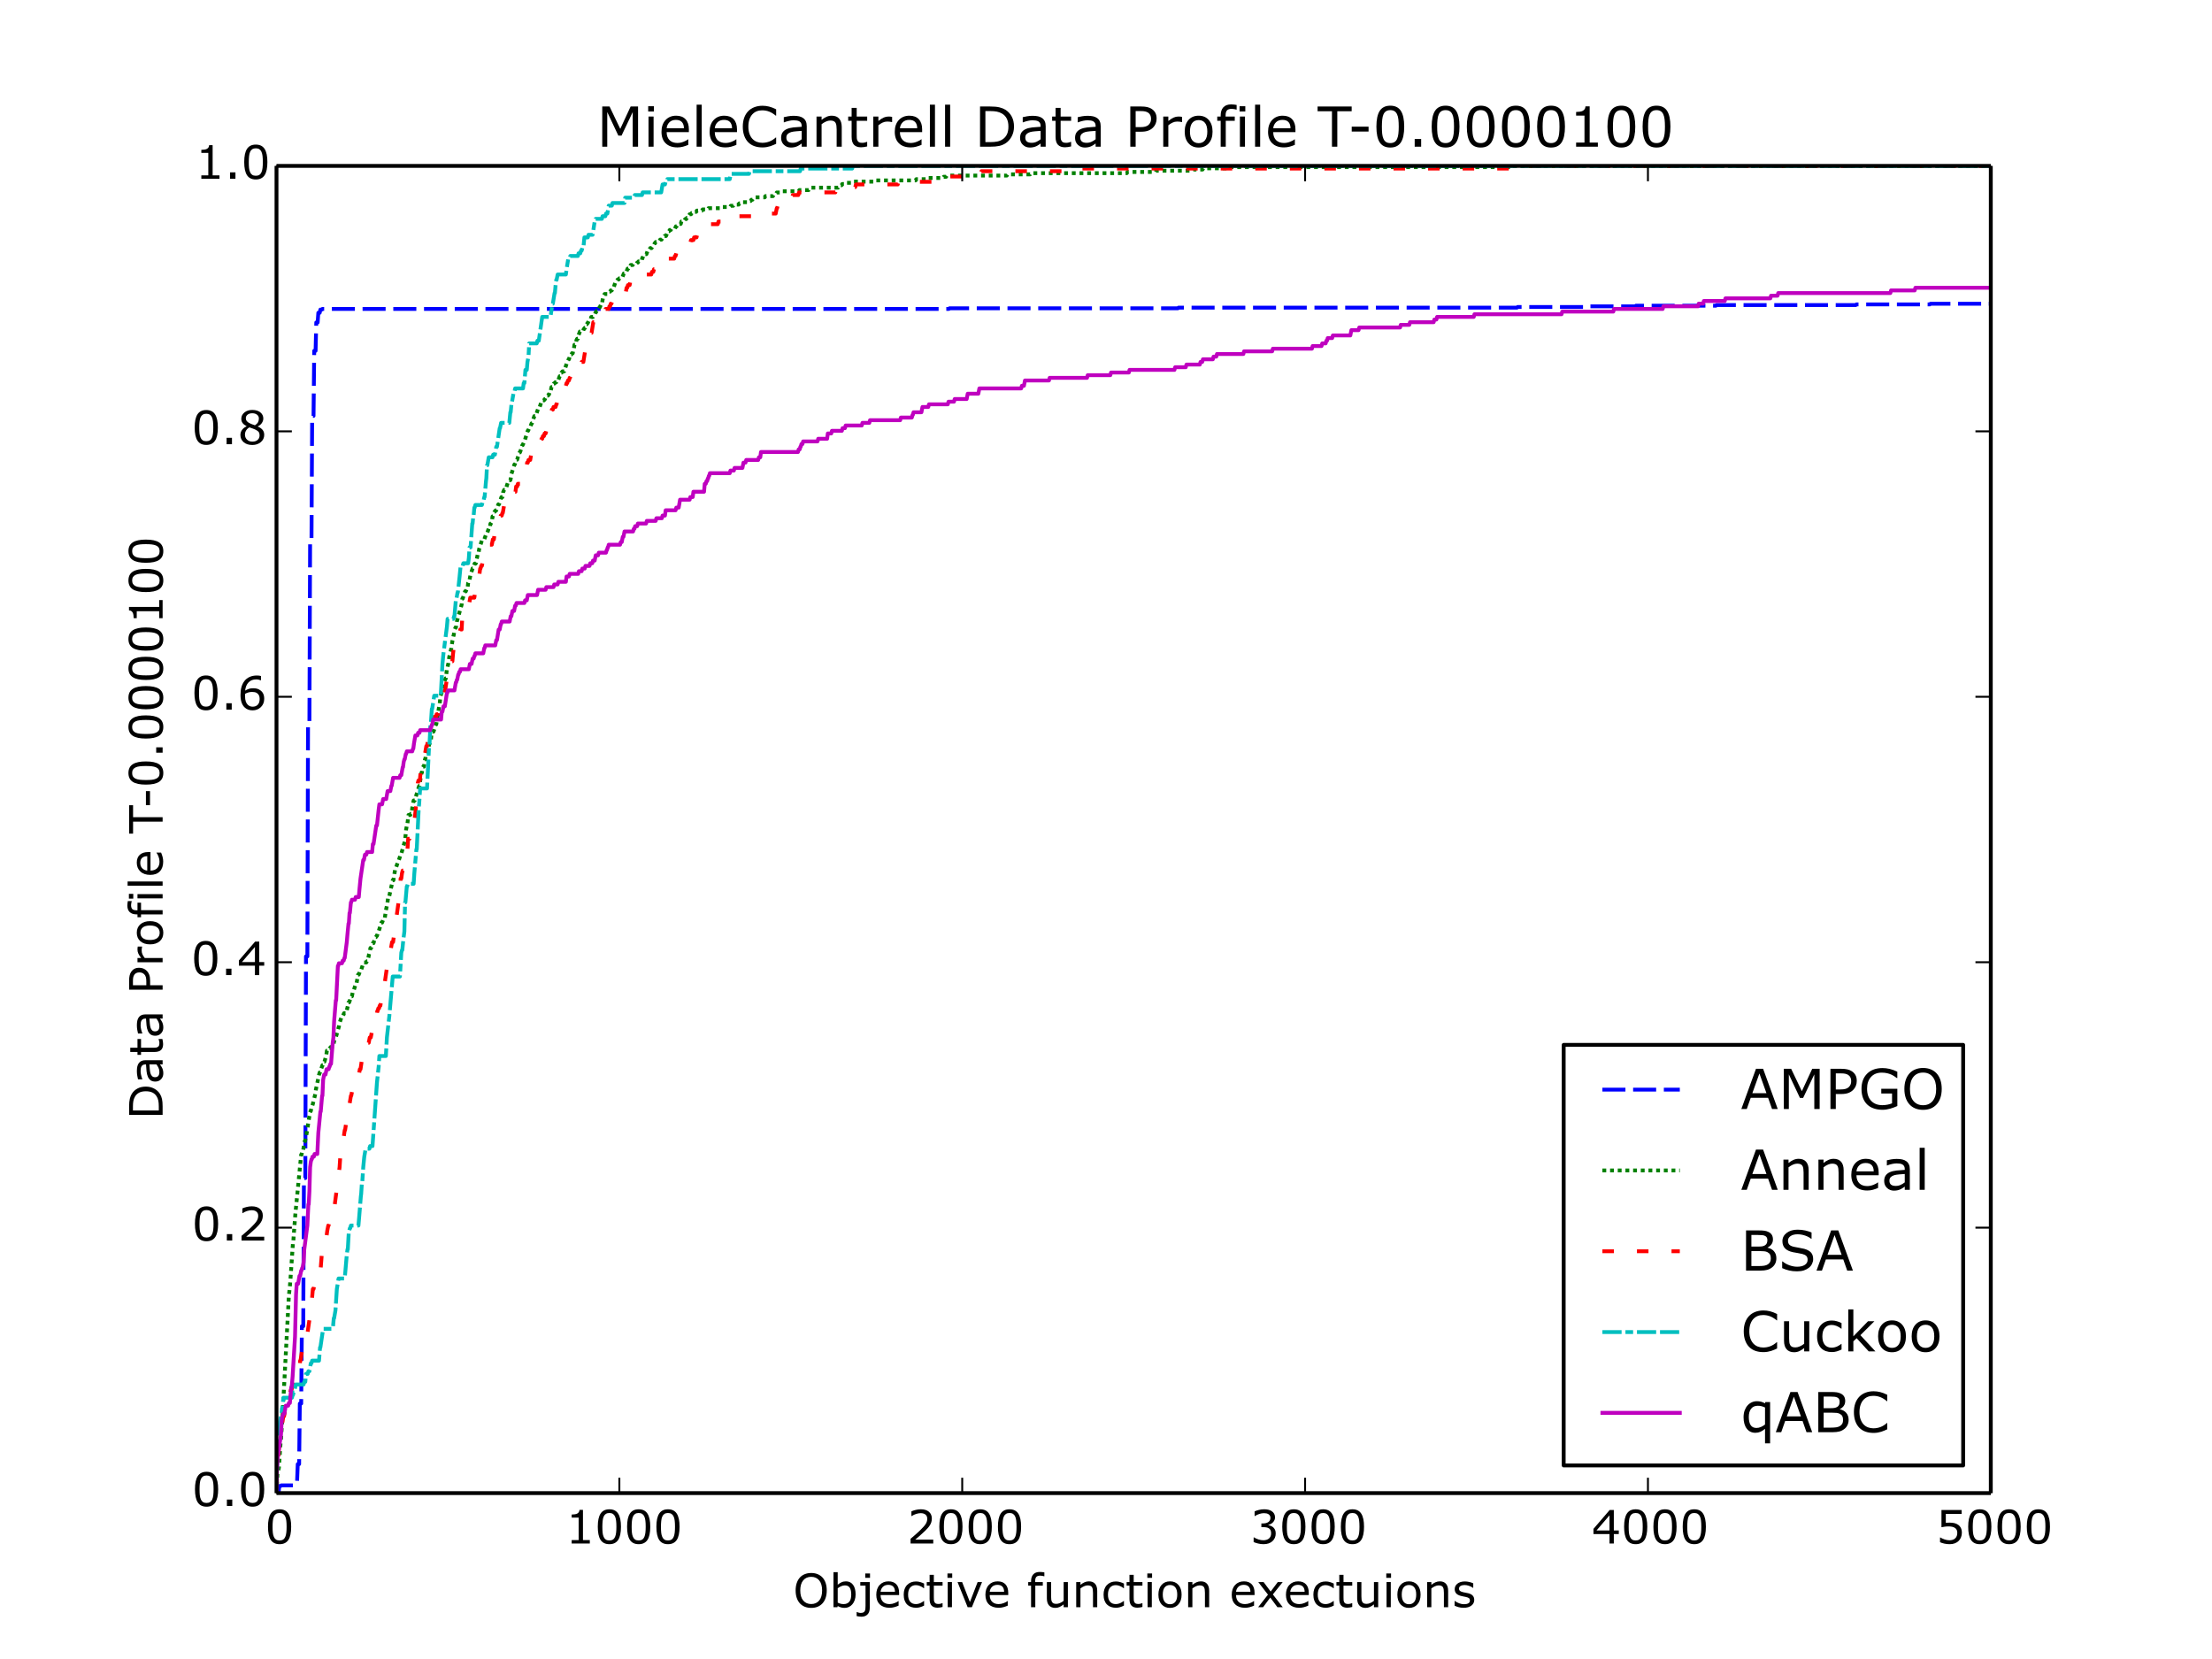 <?xml version="1.0" encoding="utf-8" standalone="no"?>
<!DOCTYPE svg PUBLIC "-//W3C//DTD SVG 1.1//EN"
  "http://www.w3.org/Graphics/SVG/1.1/DTD/svg11.dtd">
<!-- Created with matplotlib (http://matplotlib.org/) -->
<svg height="432pt" version="1.1" viewBox="0 0 576 432" width="576pt" xmlns="http://www.w3.org/2000/svg" xmlns:xlink="http://www.w3.org/1999/xlink">
 <defs>
  <style type="text/css">
*{stroke-linecap:butt;stroke-linejoin:round;}
  </style>
 </defs>
 <g id="figure_1">
  <g id="patch_1">
   <path d="
M0 432
L576 432
L576 0
L0 0
z
" style="fill:#ffffff;"/>
  </g>
  <g id="axes_1">
   <g id="patch_2">
    <path d="
M72 388.8
L518.4 388.8
L518.4 43.2
L72 43.2
z
" style="fill:#ffffff;"/>
   </g>
   <g id="line2d_1">
    <path clip-path="url(#p7ff5b81e1d)" d="
M72 388.8
L72.536 388.8
L72.714 386.955
L73.071 386.955
L73.25 386.787
L76.285 386.787
L76.464 386.451
L76.821 386.451
L77 385.78
L77.357 385.78
L77.535 381.25
L77.892 381.25
L78.071 365.48
L78.428 365.48
L78.607 345.348
L78.964 345.348
L79.142 306.762
L79.499 306.762
L79.678 249.05
L80.035 249.05
L80.214 187.815
L80.571 187.815
L80.749 141.679
L81.107 141.679
L81.285 108.294
L81.642 108.294
L81.821 91.349
L82.178 91.349
L82.356 83.967
L82.714 83.967
L82.892 81.451
L83.249 81.451
L83.428 80.612
L83.785 80.612
L83.963 80.444
L247.078 80.444
L247.257 80.276
L306.717 80.276
L306.896 80.109
L395.015 80.109
L395.194 79.941
L413.764 79.941
L413.942 79.773
L425.817 79.773
L425.995 79.605
L446.797 79.605
L446.976 79.438
L483.224 79.438
L483.402 79.27
L502.508 79.27
L502.687 79.102
L518.311 79.102
L518.311 79.102" style="fill:none;stroke:#0000ff;stroke-dasharray:6,2;stroke-dashoffset:0.0;"/>
   </g>
   <g id="line2d_2">
    <path clip-path="url(#p7ff5b81e1d)" d="
M72 388.8
L72.268 383.764
L72.625 382.19
L73.071 375.58
L73.161 374.951
L73.518 369.6
L74.768 345.993
L75.214 337.495
L75.482 334.977
L75.66 332.774
L76.285 323.646
L76.375 323.331
L76.553 320.813
L76.91 316.092
L78.428 300.669
L78.517 300.669
L78.785 299.41
L78.964 299.41
L79.321 297.207
L79.41 297.207
L79.767 295.633
L80.571 290.597
L80.66 290.282
L80.839 289.338
L80.928 289.338
L81.196 288.079
L81.285 288.079
L81.464 287.449
L82.089 284.931
L82.267 283.672
L82.535 282.413
L82.803 281.154
L83.071 279.895
L83.249 279.266
L83.339 279.266
L83.963 277.377
L84.053 277.377
L84.41 276.433
L84.499 276.433
L84.946 274.859
L85.124 273.6
L85.392 273.6
L85.571 273.285
L85.66 273.285
L85.838 272.97
L85.928 272.97
L86.106 272.656
L86.463 272.656
L86.642 272.341
L86.82 272.341
L86.999 271.082
L87.178 270.767
L87.267 270.767
L88.249 267.305
L88.427 266.361
L89.052 264.472
L89.32 264.472
L89.588 263.843
L90.124 263.843
L90.57 261.954
L90.749 261.01
L90.927 261.01
L91.463 259.436
L91.642 259.436
L91.82 258.492
L91.909 258.492
L92.624 256.289
L92.802 256.289
L93.249 253.77
L93.427 253.77
L93.784 252.826
L93.963 252.826
L94.677 250.623
L95.391 250.623
L95.57 250.308
L95.659 250.308
L95.927 249.364
L96.106 248.42
L96.284 247.79
L96.463 246.846
L96.641 246.846
L97.088 245.587
L97.266 245.587
L97.445 244.957
L97.802 244.013
L97.891 244.013
L98.07 243.698
L98.159 243.698
L98.338 243.069
L98.427 243.069
L99.32 240.236
L99.498 240.236
L99.855 239.292
L100.123 239.292
L100.212 238.977
L100.48 237.089
L100.748 235.83
L100.837 235.515
L101.105 233.311
L101.373 233.311
L101.641 232.052
L101.998 230.479
L102.266 229.22
L102.444 229.22
L102.891 226.387
L102.98 226.387
L103.694 224.184
L103.784 224.184
L104.409 222.295
L104.498 222.295
L105.48 218.833
L105.748 216
L105.926 215.056
L106.016 215.056
L106.373 212.223
L106.819 212.223
L106.998 211.908
L107.176 211.908
L107.355 210.334
L107.712 208.446
L107.98 208.446
L109.14 204.669
L109.23 204.669
L109.498 202.78
L109.765 201.207
L109.855 201.207
L110.033 199.948
L110.212 199.633
L110.39 199.633
L110.658 197.744
L110.748 197.744
L110.926 196.17
L111.194 195.541
L111.283 195.541
L111.462 194.597
L111.551 194.597
L111.73 193.967
L112.087 193.023
L112.176 193.023
L112.355 191.134
L112.622 190.505
L112.89 190.505
L113.515 188.616
L113.604 188.616
L114.408 183.58
L114.497 183.266
L114.676 181.377
L115.301 179.489
L115.479 177.915
L115.569 177.915
L116.015 176.656
L116.104 176.656
L116.372 174.138
L116.461 174.138
L116.64 173.193
L116.729 172.879
L116.997 170.99
L117.533 168.787
L117.801 166.898
L118.068 165.639
L118.158 165.325
L118.336 164.066
L118.604 163.436
L118.693 163.436
L118.783 163.121
L118.961 161.862
L120.211 157.456
L120.39 155.882
L120.479 155.882
L121.104 153.993
L121.283 153.993
L121.55 153.364
L121.729 153.364
L121.908 151.79
L122.086 151.475
L122.175 151.475
L122.532 149.587
L123.068 148.013
L123.157 148.013
L123.604 146.754
L123.872 146.754
L124.229 145.18
L124.407 144.236
L124.586 144.236
L124.764 142.977
L125.568 140.459
L126.104 140.459
L126.55 139.2
L126.729 139.2
L127.264 137.626
L127.532 137.626
L127.711 136.367
L127.8 136.367
L127.979 136.052
L128.068 136.052
L128.246 134.479
L128.336 134.479
L128.782 133.22
L128.871 133.22
L129.05 132.905
L129.228 132.905
L129.764 131.331
L129.943 131.331
L130.568 129.443
L130.836 129.443
L131.014 128.184
L131.282 127.554
L131.639 127.554
L132.443 125.036
L132.889 125.036
L132.978 124.721
L133.157 123.462
L133.96 120.944
L134.05 120.944
L134.228 120.315
L134.496 119.685
L134.675 119.685
L134.853 119.056
L135.3 117.797
L135.389 117.797
L135.746 116.852
L135.835 116.852
L136.014 115.908
L136.103 115.908
L136.371 115.279
L136.46 115.279
L137.442 112.131
L137.532 112.131
L137.799 111.502
L137.978 111.502
L138.424 110.243
L138.514 110.243
L139.139 108.354
L139.496 108.354
L140.21 106.151
L140.478 106.151
L141.103 104.262
L141.638 104.262
L141.817 103.948
L141.906 103.948
L142.263 103.003
L142.71 103.003
L142.888 102.689
L142.978 102.689
L143.156 101.744
L143.424 101.744
L143.603 100.8
L143.87 100.8
L144.049 100.17
L144.228 99.856
L144.406 99.856
L144.585 99.541
L144.852 99.541
L145.031 98.912
L145.388 98.912
L145.745 97.967
L145.835 97.967
L146.192 97.023
L146.281 97.023
L146.46 96.708
L146.906 96.708
L147.709 94.19
L147.799 94.19
L148.067 93.561
L148.156 93.561
L148.334 92.931
L148.424 92.931
L148.602 92.302
L148.781 92.302
L148.959 91.987
L149.138 91.987
L149.316 91.043
L149.406 91.043
L149.584 89.784
L149.852 89.784
L149.941 89.469
L150.12 88.525
L150.299 88.21
L150.477 88.21
L150.656 87.266
L151.013 86.321
L151.816 86.321
L151.995 85.692
L152.084 85.692
L152.263 85.377
L152.352 85.377
L152.709 84.433
L152.798 84.433
L152.977 84.118
L153.066 84.118
L153.334 83.489
L153.423 83.489
L153.602 83.174
L153.78 83.174
L153.959 82.544
L154.405 82.544
L154.584 82.23
L154.763 82.23
L155.12 81.285
L155.209 81.285
L155.388 80.971
L155.745 80.971
L156.102 80.026
L156.191 80.026
L156.459 79.397
L156.727 79.397
L156.905 78.138
L157.173 76.879
L157.262 76.879
L157.441 76.564
L158.155 76.564
L158.423 75.934
L158.869 75.934
L159.048 75.62
L159.316 75.62
L159.673 74.675
L159.852 74.675
L160.387 73.102
L160.655 73.102
L160.834 72.787
L161.101 72.787
L161.28 72.472
L161.816 72.472
L161.994 72.157
L162.084 72.157
L162.441 71.213
L162.708 71.213
L162.887 70.898
L163.066 70.898
L163.423 69.954
L163.601 69.954
L163.78 69.639
L164.048 69.639
L164.226 69.01
L164.762 69.01
L164.94 68.695
L165.744 68.695
L165.923 68.38
L166.101 68.38
L166.28 68.066
L167.083 68.066
L167.262 67.121
L167.351 67.121
L167.53 66.492
L167.708 66.492
L167.887 66.177
L168.333 66.177
L168.78 64.918
L169.137 64.918
L169.315 64.603
L169.672 64.603
L169.851 64.288
L170.119 64.288
L170.476 63.344
L170.565 63.344
L170.744 63.029
L171.369 63.029
L171.547 62.715
L171.726 62.715
L171.904 62.4
L172.261 62.4
L172.44 62.085
L172.529 62.085
L172.708 61.77
L172.886 61.77
L173.065 61.456
L173.422 61.456
L173.69 60.826
L173.779 60.826
L173.958 60.197
L174.226 60.197
L174.404 59.882
L174.672 59.882
L174.851 59.567
L175.743 59.567
L176.011 58.938
L176.19 58.938
L176.458 58.308
L177.261 58.308
L177.44 57.679
L177.708 57.679
L177.886 57.364
L178.243 57.364
L178.422 57.049
L178.69 57.049
L178.868 56.734
L179.047 56.734
L179.315 56.105
L179.404 56.105
L179.582 55.79
L179.94 55.79
L180.118 55.475
L180.207 55.475
L180.386 55.161
L181.279 55.161
L181.457 54.846
L182.796 54.846
L182.975 54.531
L184.314 54.531
L184.493 54.216
L187.796 54.216
L187.975 53.902
L190.117 53.902
L190.296 53.587
L190.921 53.587
L191.1 53.272
L192.349 53.272
L192.528 52.957
L193.242 52.957
L193.421 52.643
L195.117 52.643
L195.296 52.328
L195.474 52.328
L195.653 52.013
L195.921 52.013
L196.099 51.698
L196.456 51.698
L196.635 51.384
L199.135 51.384
L199.313 51.069
L201.277 51.069
L201.456 50.754
L201.724 50.754
L201.902 50.439
L202.081 50.439
L202.26 50.125
L203.063 50.125
L203.242 49.81
L207.973 49.81
L208.152 49.495
L210.563 49.495
L210.741 49.18
L211.098 49.18
L211.277 48.866
L218.241 48.866
L218.419 48.551
L218.508 48.551
L218.687 48.236
L219.133 48.236
L219.312 47.921
L220.026 47.921
L220.205 47.607
L221.812 47.607
L221.99 47.292
L227.794 47.292
L227.972 46.977
L238.418 46.977
L238.596 46.662
L241.364 46.662
L241.543 46.347
L245.56 46.347
L245.739 46.033
L246.364 46.033
L246.542 45.718
L262.166 45.718
L262.345 45.403
L268.237 45.403
L268.416 45.089
L293.414 45.089
L293.593 44.774
L300.914 44.774
L301.092 44.459
L310.556 44.459
L310.735 44.144
L313.145 44.144
L313.324 43.83
L320.02 43.83
L320.198 43.515
L393.497 43.515
L393.676 43.2
L518.311 43.2
L518.311 43.2" style="fill:none;stroke:#008000;stroke-dasharray:1,1;stroke-dashoffset:0.0;"/>
   </g>
   <g id="line2d_3">
    <path clip-path="url(#p7ff5b81e1d)" d="
M72 388.11
L72.357 379.832
L72.446 379.832
L72.982 372.244
L73.071 372.244
L73.25 371.554
L73.339 371.554
L73.786 368.795
L73.964 368.795
L74.232 367.416
L74.321 367.416
L74.5 365.346
L74.589 365.346
L74.768 363.277
L75.125 363.277
L75.303 362.587
L75.571 362.587
L75.75 361.897
L75.928 361.897
L76.196 360.517
L76.643 360.517
L76.821 359.138
L77 359.138
L77.446 356.378
L77.982 356.378
L78.16 354.309
L78.25 354.309
L78.875 350.17
L78.964 350.17
L79.142 349.48
L79.232 349.48
L79.589 347.411
L80.035 347.411
L81.017 340.513
L81.107 340.513
L81.285 337.753
L81.464 335.684
L81.642 335.684
L81.91 334.304
L82.178 334.304
L82.624 331.545
L82.714 331.545
L82.892 330.855
L82.981 330.855
L83.16 330.165
L83.517 330.165
L83.785 326.716
L83.963 326.716
L84.142 326.026
L84.231 326.026
L84.588 323.957
L84.767 323.957
L84.946 321.887
L85.035 321.887
L85.213 320.508
L85.481 319.128
L85.571 319.128
L85.749 317.749
L86.017 317.749
L86.195 317.059
L86.285 317.059
L86.642 314.989
L86.999 314.989
L88.427 303.952
L88.606 301.193
L89.052 298.434
L89.142 298.434
L89.767 294.295
L89.856 294.295
L90.481 290.156
L90.659 290.156
L90.838 288.086
L90.927 288.086
L91.374 285.327
L91.463 285.327
L91.731 283.947
L91.999 283.947
L92.177 283.257
L92.356 283.257
L92.534 282.568
L92.713 282.568
L92.891 281.878
L92.981 281.878
L93.159 281.188
L93.249 281.188
L93.695 278.429
L93.874 278.429
L94.588 273.6
L95.213 273.6
L95.391 272.22
L95.57 272.22
L95.749 271.531
L96.016 271.531
L96.284 270.151
L96.552 270.151
L96.82 268.771
L97.088 268.771
L97.356 266.012
L97.534 266.012
L97.802 264.632
L98.07 264.632
L98.248 263.253
L98.338 263.253
L98.516 262.563
L98.695 262.563
L98.873 261.873
L99.052 261.873
L99.677 257.734
L99.766 257.734
L100.034 256.354
L100.123 256.354
L101.016 250.146
L101.105 250.146
L101.552 247.387
L101.73 247.387
L102.087 245.317
L102.355 245.317
L104.052 232.901
L104.141 232.901
L104.319 228.762
L104.498 228.762
L104.676 227.382
L104.855 226.692
L105.034 226.692
L105.212 226.002
L105.301 226.002
L105.48 225.313
L105.569 225.313
L106.105 221.174
L106.284 218.414
L106.641 218.414
L106.819 217.725
L107.266 217.725
L107.533 216.345
L107.623 216.345
L108.248 210.826
L108.426 208.067
L108.783 203.928
L108.962 203.238
L109.319 203.238
L109.587 200.479
L109.765 200.479
L110.033 197.72
L110.301 197.72
L110.48 196.34
L110.658 196.34
L111.015 194.271
L111.194 194.271
L111.73 190.822
L111.819 190.822
L112.087 189.442
L112.265 189.442
L112.533 188.062
L112.622 188.062
L112.801 187.372
L112.89 187.372
L113.069 186.683
L113.515 186.683
L113.694 185.993
L114.051 185.993
L114.319 184.613
L114.497 184.613
L114.765 183.234
L114.944 183.234
L115.122 182.544
L115.301 182.544
L115.747 179.784
L115.926 179.784
L116.64 174.956
L116.819 174.956
L117.086 173.576
L117.354 173.576
L117.622 172.196
L117.801 172.196
L117.979 170.127
L118.158 168.747
L118.515 168.747
L118.783 167.368
L118.961 167.368
L119.14 165.298
L119.586 165.298
L119.854 163.919
L120.211 163.919
L120.39 160.469
L120.479 160.469
L120.658 159.78
L121.193 159.78
L121.461 158.4
L121.55 158.4
L121.729 157.71
L122.086 157.71
L122.443 155.641
L123.515 155.641
L124.407 149.432
L124.854 149.432
L125.032 148.053
L125.122 148.053
L125.3 147.363
L125.479 147.363
L125.747 145.983
L126.014 145.983
L126.193 144.604
L126.282 144.604
L126.461 143.914
L126.55 143.914
L126.818 142.534
L126.907 142.534
L127.086 141.844
L128.068 141.844
L128.336 140.465
L128.604 140.465
L128.782 139.085
L128.961 139.085
L129.318 137.016
L129.496 137.016
L129.853 134.946
L130.211 134.946
L130.389 134.256
L130.657 134.256
L130.836 133.566
L130.925 133.566
L131.282 131.497
L132.085 131.497
L132.443 129.428
L132.8 129.428
L132.978 128.738
L133.603 128.738
L133.782 128.048
L134.228 128.048
L134.407 126.668
L134.675 126.668
L134.853 125.978
L135.657 125.978
L135.835 125.289
L136.282 125.289
L136.639 123.219
L136.817 123.219
L137.264 120.46
L137.442 120.46
L137.621 119.77
L138.067 119.77
L138.424 117.701
L138.514 117.701
L138.692 117.011
L138.96 117.011
L139.228 115.631
L139.496 115.631
L139.674 114.941
L140.835 114.941
L141.013 114.251
L141.192 114.251
L141.371 113.562
L141.638 113.562
L141.817 112.872
L142.085 112.872
L142.263 112.182
L142.442 112.182
L142.71 110.802
L143.067 110.802
L143.692 106.663
L143.96 106.663
L144.138 105.974
L144.674 105.974
L144.852 105.284
L144.942 105.284
L145.21 103.904
L145.477 103.904
L145.745 102.525
L146.46 102.525
L146.817 100.455
L147.352 100.455
L147.531 99.765
L147.709 99.765
L147.888 99.075
L148.156 99.075
L148.334 98.386
L148.424 98.386
L148.602 97.696
L148.87 97.696
L149.049 97.006
L149.674 97.006
L149.941 95.626
L151.191 95.626
L151.459 94.247
L151.906 94.247
L152.352 91.487
L152.62 91.487
L152.798 90.798
L153.066 90.798
L153.334 89.418
L153.423 89.418
L153.87 86.659
L154.048 86.659
L154.495 83.899
L156.459 83.899
L156.637 83.21
L157.441 83.21
L157.709 80.45
L158.512 80.45
L158.691 79.76
L158.869 79.76
L159.048 79.071
L159.227 79.071
L159.405 78.381
L161.637 78.381
L161.816 77.691
L162.708 77.691
L163.155 74.932
L163.333 74.932
L163.512 74.242
L163.958 74.242
L164.226 72.862
L165.208 72.862
L165.387 72.172
L167.172 72.172
L167.351 71.483
L169.583 71.483
L169.762 70.793
L170.119 70.793
L170.297 70.103
L170.922 70.103
L171.101 69.413
L171.547 69.413
L171.815 68.034
L173.868 68.034
L174.047 67.344
L175.565 67.344
L175.743 66.654
L175.922 66.654
L176.1 65.964
L176.993 65.964
L177.172 65.274
L177.529 65.274
L177.708 64.584
L178.154 64.584
L178.332 63.895
L178.511 63.895
L178.69 63.205
L179.761 63.205
L179.94 62.515
L180.564 62.515
L180.743 61.825
L181.368 61.825
L181.547 61.135
L181.993 61.135
L182.172 60.446
L183.868 60.446
L184.136 59.066
L184.314 59.066
L184.493 58.376
L186.903 58.376
L187.082 57.686
L187.796 57.686
L187.975 56.996
L188.332 56.996
L188.51 56.307
L196.099 56.307
L196.278 55.617
L201.992 55.617
L202.26 54.237
L202.349 54.237
L202.527 53.547
L202.974 53.547
L203.152 52.858
L205.027 52.858
L205.206 52.168
L205.474 52.168
L205.652 51.478
L206.277 51.478
L206.456 50.788
L207.884 50.788
L208.063 50.098
L217.526 50.098
L217.705 49.408
L218.241 49.408
L218.419 48.719
L222.705 48.719
L222.883 48.029
L233.775 48.029
L233.954 47.339
L244.221 47.339
L244.4 46.649
L244.668 46.649
L244.846 45.959
L253.685 45.959
L253.863 45.27
L255.381 45.27
L255.56 44.58
L281.362 44.58
L281.54 43.89
L398.497 43.89
L398.676 43.2
L518.311 43.2
L518.311 43.2" style="fill:none;stroke:#ff0000;stroke-dasharray:3,6;stroke-dashoffset:0.0;"/>
   </g>
   <g id="line2d_4">
    <path clip-path="url(#p7ff5b81e1d)" d="
M72 388.8
L72.089 383.281
L72.268 378.453
L72.446 375.004
L72.714 372.934
L72.893 370.175
L73.161 368.795
L73.25 368.795
L73.428 366.726
L73.518 366.726
L73.786 363.966
L76.018 363.966
L76.196 363.277
L76.285 363.277
L76.464 362.587
L76.643 362.587
L77 360.517
L79.053 360.517
L79.232 359.828
L79.499 359.828
L79.678 357.758
L80.124 357.758
L80.303 357.068
L80.571 357.068
L80.928 354.999
L81.107 354.999
L81.285 354.309
L83.071 354.309
L83.339 350.86
L83.428 350.86
L84.142 346.031
L86.285 346.031
L86.463 345.341
L86.731 345.341
L86.91 343.272
L86.999 343.272
L87.356 341.202
L87.535 338.443
L87.713 335.684
L88.16 332.925
L89.767 332.925
L90.124 328.786
L90.302 326.716
L90.481 325.337
L90.57 325.337
L90.838 320.508
L90.927 320.508
L91.106 319.818
L91.195 319.818
L91.374 319.128
L93.338 319.128
L93.516 317.059
L93.963 311.54
L94.052 310.85
L94.231 308.091
L94.32 308.091
L94.588 303.952
L94.856 301.193
L95.213 299.123
L96.195 299.123
L96.373 298.434
L96.998 298.434
L98.159 281.878
L98.605 277.739
L98.784 274.98
L100.48 274.98
L100.748 270.151
L101.373 264.632
L101.73 260.493
L101.909 258.424
L102.266 254.285
L104.141 254.285
L104.498 248.077
L104.676 247.387
L104.766 247.387
L105.034 244.628
L105.301 242.558
L105.48 234.97
L105.569 234.97
L105.926 230.831
L106.016 230.831
L106.194 230.141
L107.712 230.141
L107.891 227.382
L108.069 225.313
L108.426 221.174
L108.516 221.174
L109.051 210.137
L109.14 209.447
L109.408 205.308
L111.194 205.308
L111.73 194.271
L111.819 194.271
L112.087 188.752
L112.176 188.752
L112.444 184.613
L112.533 184.613
L113.069 181.164
L114.765 181.164
L115.033 176.335
L115.212 172.886
L115.479 170.127
L115.658 168.747
L116.372 163.229
L116.551 161.159
L118.068 161.159
L118.247 160.469
L118.336 160.469
L118.693 156.331
L118.783 156.331
L119.14 154.261
L119.229 154.261
L119.676 150.122
L119.943 147.363
L120.479 147.363
L120.658 146.673
L121.908 146.673
L122.086 145.293
L122.265 142.534
L122.532 142.534
L122.979 136.326
L123.068 136.326
L123.247 134.256
L123.336 134.256
L123.515 132.187
L123.604 132.187
L123.782 131.497
L125.479 131.497
L125.657 130.807
L125.836 130.807
L126.104 129.428
L126.193 129.428
L126.372 127.358
L126.55 125.289
L126.639 124.599
L126.818 121.15
L126.907 121.15
L127.264 119.08
L128.246 119.08
L128.425 118.39
L128.871 118.39
L129.228 116.321
L129.407 116.321
L130.121 111.492
L130.211 111.492
L130.478 110.113
L132.621 110.113
L132.889 107.353
L132.978 107.353
L133.246 104.594
L133.335 104.594
L133.692 102.525
L133.871 102.525
L134.139 101.145
L136.192 101.145
L136.371 99.765
L136.549 99.765
L136.817 96.316
L137.174 96.316
L137.353 94.247
L137.621 92.867
L137.799 89.418
L139.764 89.418
L139.942 88.728
L140.299 88.728
L141.192 82.52
L143.335 82.52
L143.87 79.071
L143.96 79.071
L144.406 76.311
L144.495 76.311
L144.674 74.242
L144.852 72.862
L144.942 72.862
L145.21 71.483
L147.352 71.483
L147.531 70.103
L147.977 67.344
L148.334 67.344
L148.513 66.654
L150.477 66.654
L150.656 65.964
L151.102 65.964
L151.281 65.274
L151.459 65.274
L151.638 64.584
L151.906 64.584
L152.173 61.825
L153.066 61.825
L153.245 61.135
L154.316 61.135
L154.852 57.686
L154.941 57.686
L155.12 56.996
L156.727 56.996
L156.905 56.307
L157.62 56.307
L157.798 55.617
L158.155 55.617
L158.512 53.547
L159.316 53.547
L159.494 52.858
L162.619 52.858
L162.798 51.478
L165.119 51.478
L165.298 50.788
L167.172 50.788
L167.351 50.098
L172.172 50.098
L172.529 48.029
L173.154 48.029
L173.333 47.339
L173.601 47.339
L173.779 46.649
L190.028 46.649
L190.296 45.27
L195.028 45.27
L195.206 44.58
L208.331 44.58
L208.509 43.89
L221.901 43.89
L222.08 43.2
L518.311 43.2
L518.311 43.2" style="fill:none;stroke:#00bfbf;stroke-dasharray:5,1,2,1,5,1;stroke-dashoffset:0.0;"/>
   </g>
   <g id="line2d_5">
    <path clip-path="url(#p7ff5b81e1d)" d="
M72 388.8
L72.089 383.281
L72.179 381.902
L72.357 379.143
L73.161 373.624
L73.339 370.175
L73.518 368.795
L73.607 368.795
L73.786 368.105
L74.053 368.105
L74.411 366.036
L75.035 366.036
L75.214 365.346
L75.482 365.346
L75.66 363.277
L75.839 361.207
L75.928 361.207
L76.018 360.517
L76.196 358.448
L76.821 348.101
L77.089 337.063
L77.267 334.304
L77.625 334.304
L77.982 332.235
L78.16 332.235
L78.428 330.855
L78.517 330.855
L78.696 330.165
L78.785 330.165
L79.053 328.786
L79.232 325.337
L80.035 319.128
L80.303 313.61
L80.392 313.61
L80.571 310.16
L80.749 303.952
L80.928 302.572
L81.107 301.883
L81.196 301.883
L81.374 301.193
L81.731 301.193
L81.91 300.503
L82.624 300.503
L82.892 294.984
L83.16 292.225
L83.428 289.466
L83.517 289.466
L83.696 287.396
L83.874 285.327
L83.963 285.327
L84.142 281.188
L84.41 279.808
L84.767 279.808
L85.035 278.429
L85.571 278.429
L85.749 277.739
L85.838 277.739
L86.017 277.049
L86.195 277.049
L86.642 271.531
L86.82 270.151
L86.999 266.012
L87.445 260.493
L87.535 260.493
L87.981 251.526
L88.07 251.526
L88.249 250.836
L89.052 250.836
L89.231 250.146
L89.499 250.146
L89.677 249.456
L89.767 249.456
L90.302 245.317
L90.481 243.248
L90.749 240.489
L90.838 240.489
L91.017 237.729
L91.106 237.729
L91.374 234.97
L91.463 234.97
L91.642 234.28
L92.445 234.28
L92.624 233.59
L93.427 233.59
L93.606 231.521
L93.874 228.762
L94.588 223.933
L94.766 223.933
L95.034 222.553
L95.391 222.553
L95.57 221.863
L96.909 221.863
L97.088 219.794
L97.266 219.794
L97.981 214.965
L98.159 214.965
L98.605 210.826
L98.784 209.447
L99.498 209.447
L99.766 208.067
L100.57 208.067
L100.927 205.998
L101.641 205.998
L101.909 204.618
L101.998 204.618
L102.355 202.549
L104.052 202.549
L104.23 201.859
L104.498 201.859
L104.855 199.789
L104.944 199.789
L105.123 198.41
L105.301 197.72
L105.391 197.72
L105.659 196.34
L105.748 196.34
L105.926 195.65
L107.355 195.65
L107.533 194.96
L107.623 194.96
L107.801 193.581
L108.158 191.511
L108.694 191.511
L108.873 190.822
L109.23 190.822
L109.408 190.132
L111.997 190.132
L112.176 189.442
L112.265 189.442
L112.444 188.752
L112.533 188.752
L112.801 187.372
L114.854 187.372
L115.033 185.303
L115.212 185.303
L115.479 183.923
L115.836 183.923
L116.372 180.474
L116.461 180.474
L116.64 179.784
L118.336 179.784
L118.693 177.715
L118.783 177.715
L118.961 177.025
L119.051 177.025
L119.318 175.646
L119.408 175.646
L119.586 174.956
L119.765 174.956
L119.943 174.266
L122.086 174.266
L122.354 172.886
L122.8 172.886
L123.068 171.507
L123.336 171.507
L123.515 170.817
L123.604 170.817
L123.782 170.127
L125.836 170.127
L126.104 168.747
L126.193 168.747
L126.372 168.057
L128.961 168.057
L129.228 166.678
L129.407 166.678
L129.853 163.919
L130.121 163.919
L130.389 162.539
L130.478 162.539
L130.657 161.849
L132.71 161.849
L132.978 160.469
L133.157 160.469
L133.425 159.09
L133.871 159.09
L134.139 157.71
L134.317 157.71
L134.496 157.02
L136.549 157.02
L136.728 156.331
L137.174 156.331
L137.442 154.951
L139.853 154.951
L140.121 153.571
L142.085 153.571
L142.263 152.881
L144.138 152.881
L144.317 152.192
L145.21 152.192
L145.388 151.502
L147.352 151.502
L147.531 150.122
L148.156 150.122
L148.334 149.432
L150.566 149.432
L150.745 148.743
L151.459 148.743
L151.638 148.053
L152.263 148.053
L152.441 147.363
L153.513 147.363
L153.691 146.673
L154.227 146.673
L154.405 145.983
L154.852 145.983
L155.12 144.604
L155.745 144.604
L155.923 143.914
L157.798 143.914
L157.977 143.224
L158.066 143.224
L158.244 142.534
L158.334 142.534
L158.512 141.844
L161.459 141.844
L161.637 141.154
L161.905 141.154
L162.173 139.775
L162.351 139.775
L162.619 138.395
L164.851 138.395
L165.03 137.705
L165.208 137.705
L165.387 137.016
L165.923 137.016
L166.101 136.326
L168.244 136.326
L168.422 135.636
L170.744 135.636
L170.922 134.946
L172.351 134.946
L172.529 134.256
L173.154 134.256
L173.333 132.877
L175.922 132.877
L176.1 132.187
L176.725 132.187
L177.083 130.117
L179.582 130.117
L179.761 129.428
L180.386 129.428
L180.564 128.048
L183.332 128.048
L183.511 125.978
L183.779 125.978
L183.957 125.289
L184.136 125.289
L184.314 124.599
L184.404 124.599
L184.582 123.909
L184.671 123.909
L184.85 123.219
L190.028 123.219
L190.207 122.529
L191.1 122.529
L191.278 121.84
L193.332 121.84
L193.599 120.46
L194.135 120.46
L194.314 119.77
L197.438 119.77
L197.617 119.08
L197.974 119.08
L198.153 117.701
L207.795 117.701
L207.973 117.011
L208.241 117.011
L208.42 116.321
L208.509 116.321
L208.688 115.631
L208.956 115.631
L209.134 114.941
L212.884 114.941
L213.062 114.251
L215.384 114.251
L215.562 112.872
L216.455 112.872
L216.634 112.182
L219.223 112.182
L219.401 111.492
L220.026 111.492
L220.205 110.802
L224.401 110.802
L224.58 110.113
L226.365 110.113
L226.544 109.423
L234.4 109.423
L234.579 108.733
L237.436 108.733
L237.614 108.043
L237.704 108.043
L237.882 107.353
L239.936 107.353
L240.204 105.974
L241.721 105.974
L241.9 105.284
L246.81 105.284
L246.989 104.594
L248.417 104.594
L248.596 103.904
L251.721 103.904
L251.988 102.525
L254.756 102.525
L255.024 101.145
L265.916 101.145
L266.095 100.455
L266.63 100.455
L266.898 99.075
L273.148 99.075
L273.326 98.386
L283.058 98.386
L283.236 97.696
L289.129 97.696
L289.308 97.006
L293.95 97.006
L294.129 96.316
L305.824 96.316
L306.003 95.626
L308.771 95.626
L308.949 94.936
L312.431 94.936
L312.61 94.247
L313.056 94.247
L313.235 93.557
L315.824 93.557
L316.002 92.867
L316.716 92.867
L316.895 92.177
L323.77 92.177
L323.948 91.487
L331.269 91.487
L331.448 90.798
L341.626 90.798
L341.804 90.108
L344.125 90.108
L344.304 89.418
L345.197 89.418
L345.375 88.728
L345.554 88.728
L345.732 88.038
L346.893 88.038
L347.072 87.349
L351.625 87.349
L351.893 85.969
L353.768 85.969
L353.946 85.279
L364.571 85.279
L364.749 84.589
L366.981 84.589
L367.16 83.899
L373.32 83.899
L373.499 83.21
L374.034 83.21
L374.213 82.52
L383.766 82.52
L383.944 81.83
L406.621 81.83
L406.8 81.14
L420.103 81.14
L420.281 80.45
L432.959 80.45
L433.138 79.76
L442.155 79.76
L442.333 79.071
L443.494 79.071
L443.673 78.381
L449.119 78.381
L449.297 77.691
L460.993 77.691
L461.172 77.001
L462.868 77.001
L463.046 76.311
L492.241 76.311
L492.42 75.622
L498.58 75.622
L498.758 74.932
L518.311 74.932
L518.311 74.932" style="fill:none;stroke:#bf00bf;stroke-linecap:square;"/>
   </g>
   <g id="matplotlib.axis_1">
    <g id="xtick_1">
     <g id="line2d_6">
      <defs>
       <path d="
M0 0
L0 -4" id="mc7db9fdffb" style="stroke:#000000;stroke-width:0.5;"/>
      </defs>
      <g>
       <use style="stroke:#000000;stroke-width:0.5;" x="72.0" xlink:href="#mc7db9fdffb" y="388.8"/>
      </g>
     </g>
     <g id="line2d_7">
      <defs>
       <path d="
M0 0
L0 4" id="m5a7d422ac3" style="stroke:#000000;stroke-width:0.5;"/>
      </defs>
      <g>
       <use style="stroke:#000000;stroke-width:0.5;" x="72.0" xlink:href="#m5a7d422ac3" y="43.2"/>
      </g>
     </g>
     <g id="text_1">
      <!-- 0 -->
      <defs>
       <path d="
M56.984 36.375
Q56.984 16.797 50.859 7.641
Q44.734 -1.516 31.844 -1.516
Q18.75 -1.516 12.719 7.766
Q6.688 17.047 6.688 36.281
Q6.688 55.672 12.781 64.922
Q18.891 74.172 31.844 74.172
Q44.922 74.172 50.953 64.766
Q56.984 55.375 56.984 36.375
M44.141 14.203
Q45.844 18.172 46.453 23.516
Q47.078 28.859 47.078 36.375
Q47.078 43.797 46.453 49.266
Q45.844 54.734 44.094 58.547
Q42.391 62.312 39.422 64.203
Q36.469 66.109 31.844 66.109
Q27.25 66.109 24.234 64.203
Q21.234 62.312 19.484 58.453
Q17.828 54.828 17.219 49.016
Q16.609 43.219 16.609 36.281
Q16.609 28.656 17.141 23.531
Q17.672 18.406 19.438 14.359
Q21.047 10.547 24 8.547
Q26.953 6.547 31.844 6.547
Q36.422 6.547 39.453 8.453
Q42.484 10.359 44.141 14.203" id="Verdana-30"/>
      </defs>
      <g transform="translate(68.982 401.918)scale(0.12 -0.12)">
       <use xlink:href="#Verdana-30"/>
      </g>
     </g>
    </g>
    <g id="xtick_2">
     <g id="line2d_8">
      <g>
       <use style="stroke:#000000;stroke-width:0.5;" x="161.28" xlink:href="#mc7db9fdffb" y="388.8"/>
      </g>
     </g>
     <g id="line2d_9">
      <g>
       <use style="stroke:#000000;stroke-width:0.5;" x="161.28" xlink:href="#m5a7d422ac3" y="43.2"/>
      </g>
     </g>
     <g id="text_2">
      <!-- 1000 -->
      <defs>
       <path d="
M52.938 0
L13.578 0
L13.578 7.422
L28.719 7.422
L28.719 56.156
L13.578 56.156
L13.578 62.797
Q16.656 62.797 20.172 63.297
Q23.688 63.812 25.484 64.797
Q27.734 66.016 29.031 67.891
Q30.328 69.781 30.516 72.953
L38.094 72.953
L38.094 7.422
L52.938 7.422
z
" id="Verdana-31"/>
      </defs>
      <g transform="translate(147.232 401.918)scale(0.12 -0.12)">
       <use xlink:href="#Verdana-31"/>
       <use x="63.574" xlink:href="#Verdana-30"/>
       <use x="127.148" xlink:href="#Verdana-30"/>
       <use x="190.723" xlink:href="#Verdana-30"/>
      </g>
     </g>
    </g>
    <g id="xtick_3">
     <g id="line2d_10">
      <g>
       <use style="stroke:#000000;stroke-width:0.5;" x="250.56" xlink:href="#mc7db9fdffb" y="388.8"/>
      </g>
     </g>
     <g id="line2d_11">
      <g>
       <use style="stroke:#000000;stroke-width:0.5;" x="250.56" xlink:href="#m5a7d422ac3" y="43.2"/>
      </g>
     </g>
     <g id="text_3">
      <!-- 2000 -->
      <defs>
       <path d="
M57.078 0
L7.859 0
L7.859 10.203
Q12.984 14.594 18.141 18.984
Q23.297 23.391 27.734 27.734
Q37.109 36.812 40.578 42.156
Q44.047 47.516 44.047 53.719
Q44.047 59.375 40.312 62.562
Q36.578 65.766 29.891 65.766
Q25.438 65.766 20.266 64.203
Q15.094 62.641 10.156 59.422
L9.672 59.422
L9.672 69.672
Q13.141 71.391 18.922 72.797
Q24.703 74.219 30.125 74.219
Q41.312 74.219 47.656 68.812
Q54 63.422 54 54.203
Q54 50.047 52.953 46.453
Q51.906 42.875 49.859 39.656
Q47.953 36.625 45.391 33.688
Q42.828 30.766 39.156 27.203
Q33.938 22.078 28.359 17.266
Q22.797 12.453 17.969 8.344
L57.078 8.344
z
" id="Verdana-32"/>
      </defs>
      <g transform="translate(236.168 401.918)scale(0.12 -0.12)">
       <use xlink:href="#Verdana-32"/>
       <use x="63.574" xlink:href="#Verdana-30"/>
       <use x="127.148" xlink:href="#Verdana-30"/>
       <use x="190.723" xlink:href="#Verdana-30"/>
      </g>
     </g>
    </g>
    <g id="xtick_4">
     <g id="line2d_12">
      <g>
       <use style="stroke:#000000;stroke-width:0.5;" x="339.84" xlink:href="#mc7db9fdffb" y="388.8"/>
      </g>
     </g>
     <g id="line2d_13">
      <g>
       <use style="stroke:#000000;stroke-width:0.5;" x="339.84" xlink:href="#m5a7d422ac3" y="43.2"/>
      </g>
     </g>
     <g id="text_4">
      <!-- 3000 -->
      <defs>
       <path d="
M50.688 35.016
Q53.031 32.906 54.547 29.734
Q56.062 26.562 56.062 21.531
Q56.062 16.547 54.25 12.391
Q52.438 8.25 49.172 5.172
Q45.516 1.766 40.547 0.125
Q35.594 -1.516 29.688 -1.516
Q23.641 -1.516 17.781 -0.062
Q11.922 1.375 8.156 3.078
L8.156 13.281
L8.891 13.281
Q13.031 10.547 18.641 8.734
Q24.266 6.938 29.5 6.938
Q32.562 6.938 36.031 7.953
Q39.5 8.984 41.656 10.984
Q43.891 13.141 44.984 15.719
Q46.094 18.312 46.094 22.266
Q46.094 26.172 44.844 28.734
Q43.609 31.297 41.406 32.766
Q39.203 34.281 36.078 34.844
Q32.953 35.406 29.344 35.406
L24.953 35.406
L24.953 43.5
L28.375 43.5
Q35.797 43.5 40.203 46.594
Q44.625 49.703 44.625 55.672
Q44.625 58.297 43.5 60.266
Q42.391 62.25 40.375 63.531
Q38.281 64.797 35.891 65.281
Q33.5 65.766 30.469 65.766
Q25.828 65.766 20.594 64.109
Q15.375 62.453 10.75 59.422
L10.25 59.422
L10.25 69.625
Q13.719 71.344 19.5 72.781
Q25.297 74.219 30.719 74.219
Q36.031 74.219 40.078 73.234
Q44.141 72.266 47.406 70.125
Q50.922 67.781 52.734 64.453
Q54.547 61.141 54.547 56.688
Q54.547 50.641 50.266 46.125
Q46 41.609 40.188 40.438
L40.188 39.75
Q42.531 39.359 45.547 38.109
Q48.578 36.859 50.688 35.016" id="Verdana-33"/>
      </defs>
      <g transform="translate(325.466 401.918)scale(0.12 -0.12)">
       <use xlink:href="#Verdana-33"/>
       <use x="63.574" xlink:href="#Verdana-30"/>
       <use x="127.148" xlink:href="#Verdana-30"/>
       <use x="190.723" xlink:href="#Verdana-30"/>
      </g>
     </g>
    </g>
    <g id="xtick_5">
     <g id="line2d_14">
      <g>
       <use style="stroke:#000000;stroke-width:0.5;" x="429.12" xlink:href="#mc7db9fdffb" y="388.8"/>
      </g>
     </g>
     <g id="line2d_15">
      <g>
       <use style="stroke:#000000;stroke-width:0.5;" x="429.12" xlink:href="#m5a7d422ac3" y="43.2"/>
      </g>
     </g>
     <g id="text_5">
      <!-- 4000 -->
      <defs>
       <path d="
M58.734 20.453
L47.953 20.453
L47.953 0
L38.578 0
L38.578 20.453
L3.766 20.453
L3.766 31.688
L38.969 72.703
L47.953 72.703
L47.953 28.266
L58.734 28.266
z

M38.578 28.266
L38.578 61.078
L10.406 28.266
z
" id="Verdana-34"/>
      </defs>
      <g transform="translate(414.483 401.918)scale(0.12 -0.12)">
       <use xlink:href="#Verdana-34"/>
       <use x="63.574" xlink:href="#Verdana-30"/>
       <use x="127.148" xlink:href="#Verdana-30"/>
       <use x="190.723" xlink:href="#Verdana-30"/>
      </g>
     </g>
    </g>
    <g id="xtick_6">
     <g id="line2d_16">
      <g>
       <use style="stroke:#000000;stroke-width:0.5;" x="518.4" xlink:href="#mc7db9fdffb" y="388.8"/>
      </g>
     </g>
     <g id="line2d_17">
      <g>
       <use style="stroke:#000000;stroke-width:0.5;" x="518.4" xlink:href="#m5a7d422ac3" y="43.2"/>
      </g>
     </g>
     <g id="text_6">
      <!-- 5000 -->
      <defs>
       <path d="
M56.5 23.094
Q56.5 18.016 54.641 13.375
Q52.781 8.734 49.562 5.562
Q46.047 2.156 41.188 0.312
Q36.328 -1.516 29.938 -1.516
Q23.969 -1.516 18.453 -0.266
Q12.938 0.984 9.125 2.734
L9.125 13.031
L9.812 13.031
Q13.812 10.5 19.188 8.719
Q24.562 6.938 29.734 6.938
Q33.203 6.938 36.453 7.906
Q39.703 8.891 42.234 11.328
Q44.391 13.422 45.484 16.344
Q46.578 19.281 46.578 23.141
Q46.578 26.906 45.281 29.484
Q44 32.078 41.703 33.641
Q39.156 35.5 35.516 36.25
Q31.891 37.016 27.391 37.016
Q23.094 37.016 19.109 36.422
Q15.141 35.844 12.25 35.25
L12.25 72.703
L56 72.703
L56 64.156
L21.688 64.156
L21.688 44.828
Q23.781 45.016 25.969 45.109
Q28.172 45.219 29.781 45.219
Q35.688 45.219 40.125 44.219
Q44.578 43.219 48.297 40.672
Q52.203 37.984 54.344 33.734
Q56.5 29.5 56.5 23.094" id="Verdana-35"/>
      </defs>
      <g transform="translate(504.084 401.918)scale(0.12 -0.12)">
       <use xlink:href="#Verdana-35"/>
       <use x="63.574" xlink:href="#Verdana-30"/>
       <use x="127.148" xlink:href="#Verdana-30"/>
       <use x="190.723" xlink:href="#Verdana-30"/>
      </g>
     </g>
    </g>
    <g id="text_7">
     <!-- Objective function exectuions -->
     <defs>
      <path d="
M63.969 64.359
Q68.406 59.469 70.766 52.391
Q73.141 45.312 73.141 36.328
Q73.141 27.344 70.719 20.234
Q68.312 13.141 63.969 8.406
Q59.469 3.469 53.344 0.969
Q47.219 -1.516 39.359 -1.516
Q31.688 -1.516 25.406 1.016
Q19.141 3.562 14.75 8.406
Q10.359 13.234 7.984 20.266
Q5.609 27.297 5.609 36.328
Q5.609 45.219 7.953 52.266
Q10.297 59.328 14.797 64.359
Q19.094 69.141 25.469 71.672
Q31.844 74.219 39.359 74.219
Q47.172 74.219 53.391 71.656
Q59.625 69.094 63.969 64.359
M63.094 36.328
Q63.094 50.484 56.734 58.172
Q50.391 65.875 39.406 65.875
Q28.328 65.875 22 58.172
Q15.672 50.484 15.672 36.328
Q15.672 22.016 22.109 14.422
Q28.562 6.844 39.406 6.844
Q50.25 6.844 56.672 14.422
Q63.094 22.016 63.094 36.328" id="Verdana-4f"/>
      <path d="
M48 15.719
Q48 8.25 41.812 3.469
Q35.641 -1.312 24.953 -1.312
Q18.891 -1.312 13.844 0.125
Q8.797 1.562 5.375 3.266
L5.375 13.578
L5.859 13.578
Q10.203 10.297 15.516 8.375
Q20.844 6.453 25.734 6.453
Q31.781 6.453 35.203 8.406
Q38.625 10.359 38.625 14.547
Q38.625 17.781 36.766 19.438
Q34.906 21.094 29.641 22.266
Q27.688 22.703 24.531 23.281
Q21.391 23.875 18.797 24.562
Q11.625 26.469 8.609 30.156
Q5.609 33.844 5.609 39.203
Q5.609 42.578 7 45.547
Q8.406 48.531 11.234 50.875
Q13.969 53.172 18.188 54.516
Q22.406 55.859 27.641 55.859
Q32.516 55.859 37.516 54.656
Q42.531 53.469 45.844 51.766
L45.844 41.938
L45.359 41.938
Q41.844 44.531 36.812 46.312
Q31.781 48.094 26.953 48.094
Q21.922 48.094 18.453 46.156
Q14.984 44.234 14.984 40.438
Q14.984 37.062 17.094 35.359
Q19.141 33.641 23.734 32.562
Q26.266 31.984 29.406 31.391
Q32.562 30.812 34.672 30.328
Q41.062 28.859 44.531 25.297
Q48 21.688 48 15.719" id="Verdana-73"/>
      <path d="
M54.688 26.312
L14.5 26.312
Q14.5 21.297 16.016 17.547
Q17.531 13.812 20.172 11.422
Q22.703 9.078 26.188 7.906
Q29.688 6.734 33.891 6.734
Q39.453 6.734 45.094 8.953
Q50.734 11.188 53.125 13.328
L53.609 13.328
L53.609 3.328
Q48.969 1.375 44.141 0.047
Q39.312 -1.266 33.984 -1.266
Q20.406 -1.266 12.781 6.078
Q5.172 13.422 5.172 26.953
Q5.172 40.328 12.469 48.188
Q19.781 56.062 31.688 56.062
Q42.719 56.062 48.703 49.609
Q54.688 43.172 54.688 31.297
z

M45.75 33.344
Q45.703 40.578 42.109 44.531
Q38.531 48.484 31.203 48.484
Q23.828 48.484 19.453 44.141
Q15.094 39.797 14.5 33.344
z
" id="Verdana-65"/>
      <path d="
M56.203 54.547
L34.125 0
L24.906 0
L2.984 54.547
L12.938 54.547
L29.828 11.141
L46.578 54.547
z
" id="Verdana-76"/>
      <path d="
M49.359 3.422
Q44.781 1.219 40.656 0
Q36.531 -1.219 31.891 -1.219
Q25.984 -1.219 21.047 0.516
Q16.109 2.25 12.594 5.766
Q9.031 9.281 7.078 14.641
Q5.125 20.016 5.125 27.203
Q5.125 40.578 12.469 48.188
Q19.828 55.812 31.891 55.812
Q36.578 55.812 41.094 54.484
Q45.609 53.172 49.359 51.266
L49.359 41.062
L48.875 41.062
Q44.672 44.344 40.203 46.094
Q35.75 47.859 31.5 47.859
Q23.688 47.859 19.172 42.609
Q14.656 37.359 14.656 27.203
Q14.656 17.328 19.062 12.031
Q23.484 6.734 31.5 6.734
Q34.281 6.734 37.156 7.469
Q40.047 8.203 42.328 9.375
Q44.344 10.406 46.094 11.547
Q47.859 12.703 48.875 13.531
L49.359 13.531
z
" id="Verdana-63"/>
      <path d="
M57.031 27.688
Q57.031 20.844 55.094 15.375
Q53.172 9.906 49.906 6.203
Q46.438 2.344 42.281 0.406
Q38.141 -1.516 33.156 -1.516
Q28.516 -1.516 25.047 -0.406
Q21.578 0.688 18.219 2.547
L17.625 0
L9.031 0
L9.031 75.984
L18.219 75.984
L18.219 48.828
Q22.078 52 26.422 54.031
Q30.766 56.062 36.188 56.062
Q45.844 56.062 51.438 48.641
Q57.031 41.219 57.031 27.688
M47.562 27.438
Q47.562 37.203 44.328 42.25
Q41.109 47.312 33.938 47.312
Q29.938 47.312 25.828 45.578
Q21.734 43.844 18.219 41.109
L18.219 9.859
Q22.125 8.109 24.922 7.422
Q27.734 6.734 31.297 6.734
Q38.922 6.734 43.234 11.734
Q47.562 16.75 47.562 27.438" id="Verdana-62"/>
      <path d="
M26.031 63.672
L15.672 63.672
L15.672 73.188
L26.031 73.188
z

M25.438 -1.312
Q25.438 -10.891 20.547 -15.766
Q15.672 -20.656 7.469 -20.656
Q5.516 -20.656 2.312 -20.266
Q-0.875 -19.875 -3.031 -19.281
L-3.031 -10.547
L-2.547 -10.547
Q-1.172 -11.078 1.141 -11.766
Q3.469 -12.453 5.672 -12.453
Q9.188 -12.453 11.328 -11.469
Q13.484 -10.5 14.547 -8.547
Q15.625 -6.594 15.938 -3.828
Q16.266 -1.078 16.266 2.875
L16.266 46.828
L4.891 46.828
L4.891 54.547
L25.438 54.547
z
" id="Verdana-6a"/>
      <path d="
M37.359 0.484
Q34.766 -0.203 31.703 -0.641
Q28.656 -1.078 26.266 -1.078
Q17.922 -1.078 13.578 3.406
Q9.234 7.906 9.234 17.828
L9.234 46.828
L3.031 46.828
L3.031 54.547
L9.234 54.547
L9.234 70.219
L18.406 70.219
L18.406 54.547
L37.359 54.547
L37.359 46.828
L18.406 46.828
L18.406 21.969
Q18.406 17.672 18.594 15.25
Q18.797 12.844 19.969 10.75
Q21.047 8.797 22.922 7.891
Q24.812 6.984 28.656 6.984
Q30.906 6.984 33.344 7.641
Q35.797 8.297 36.859 8.734
L37.359 8.734
z
" id="Verdana-74"/>
      <path d="
M18.891 63.672
L8.547 63.672
L8.547 73.188
L18.891 73.188
z

M18.312 0
L9.125 0
L9.125 54.547
L18.312 54.547
z
" id="Verdana-69"/>
      <path d="
M54.25 0
L45.062 0
L45.062 6.062
Q40.438 2.391 36.188 0.438
Q31.938 -1.516 26.812 -1.516
Q18.219 -1.516 13.422 3.734
Q8.641 8.984 8.641 19.141
L8.641 54.547
L17.828 54.547
L17.828 23.484
Q17.828 19.344 18.219 16.375
Q18.609 13.422 19.875 11.328
Q21.188 9.188 23.281 8.203
Q25.391 7.234 29.391 7.234
Q32.953 7.234 37.172 9.078
Q41.406 10.938 45.062 13.812
L45.062 54.547
L54.25 54.547
z
" id="Verdana-75"/>
      <path d="
M38.375 67.094
L37.891 67.094
Q36.375 67.531 33.938 67.984
Q31.5 68.453 29.641 68.453
Q23.734 68.453 21.062 65.844
Q18.406 63.234 18.406 56.391
L18.406 54.547
L34.969 54.547
L34.969 46.828
L18.703 46.828
L18.703 0
L9.516 0
L9.516 46.828
L3.328 46.828
L3.328 54.547
L9.516 54.547
L9.516 56.344
Q9.516 66.062 14.344 71.266
Q19.188 76.469 28.328 76.469
Q31.391 76.469 33.859 76.172
Q36.328 75.875 38.375 75.484
z
" id="Verdana-66"/>
      <path id="Verdana-20"/>
      <path d="
M56.25 0
L44.672 0
L29.203 20.953
L13.625 0
L2.938 0
L24.219 27.203
L3.125 54.547
L14.703 54.547
L30.078 33.938
L45.516 54.547
L56.25 54.547
L34.812 27.688
z
" id="Verdana-78"/>
      <path d="
M54.641 0
L45.453 0
L45.453 31.062
Q45.453 34.812 45.016 38.109
Q44.578 41.406 43.406 43.266
Q42.188 45.312 39.891 46.312
Q37.594 47.312 33.938 47.312
Q30.172 47.312 26.062 45.453
Q21.969 43.609 18.219 40.719
L18.219 0
L9.031 0
L9.031 54.547
L18.219 54.547
L18.219 48.484
Q22.516 52.047 27.094 54.047
Q31.688 56.062 36.531 56.062
Q45.359 56.062 50 50.734
Q54.641 45.406 54.641 35.406
z
" id="Verdana-6e"/>
      <path d="
M55.516 27.25
Q55.516 13.922 48.672 6.203
Q41.844 -1.516 30.375 -1.516
Q18.797 -1.516 11.984 6.203
Q5.172 13.922 5.172 27.25
Q5.172 40.578 11.984 48.312
Q18.797 56.062 30.375 56.062
Q41.844 56.062 48.672 48.312
Q55.516 40.578 55.516 27.25
M46.047 27.25
Q46.047 37.844 41.891 42.984
Q37.75 48.141 30.375 48.141
Q22.906 48.141 18.781 42.984
Q14.656 37.844 14.656 27.25
Q14.656 17 18.797 11.688
Q22.953 6.391 30.375 6.391
Q37.703 6.391 41.875 11.641
Q46.047 16.891 46.047 27.25" id="Verdana-6f"/>
     </defs>
     <g transform="translate(206.508 418.509)scale(0.12 -0.12)">
      <use xlink:href="#Verdana-4f"/>
      <use x="78.711" xlink:href="#Verdana-62"/>
      <use x="141.016" xlink:href="#Verdana-6a"/>
      <use x="175.439" xlink:href="#Verdana-65"/>
      <use x="235.01" xlink:href="#Verdana-63"/>
      <use x="287.109" xlink:href="#Verdana-74"/>
      <use x="326.514" xlink:href="#Verdana-69"/>
      <use x="353.955" xlink:href="#Verdana-76"/>
      <use x="412.26" xlink:href="#Verdana-65"/>
      <use x="471.83" xlink:href="#Verdana-20"/>
      <use x="506.986" xlink:href="#Verdana-66"/>
      <use x="542.143" xlink:href="#Verdana-75"/>
      <use x="605.424" xlink:href="#Verdana-6e"/>
      <use x="668.705" xlink:href="#Verdana-63"/>
      <use x="720.805" xlink:href="#Verdana-74"/>
      <use x="760.209" xlink:href="#Verdana-69"/>
      <use x="787.65" xlink:href="#Verdana-6f"/>
      <use x="848.344" xlink:href="#Verdana-6e"/>
      <use x="911.625" xlink:href="#Verdana-20"/>
      <use x="946.781" xlink:href="#Verdana-65"/>
      <use x="1006.352" xlink:href="#Verdana-78"/>
      <use x="1064.406" xlink:href="#Verdana-65"/>
      <use x="1123.977" xlink:href="#Verdana-63"/>
      <use x="1176.076" xlink:href="#Verdana-74"/>
      <use x="1215.48" xlink:href="#Verdana-75"/>
      <use x="1278.762" xlink:href="#Verdana-69"/>
      <use x="1306.203" xlink:href="#Verdana-6f"/>
      <use x="1366.896" xlink:href="#Verdana-6e"/>
      <use x="1430.178" xlink:href="#Verdana-73"/>
     </g>
    </g>
   </g>
   <g id="matplotlib.axis_2">
    <g id="ytick_1">
     <g id="line2d_18">
      <defs>
       <path d="
M0 0
L4 0" id="md7965d1ba0" style="stroke:#000000;stroke-width:0.5;"/>
      </defs>
      <g>
       <use style="stroke:#000000;stroke-width:0.5;" x="72.0" xlink:href="#md7965d1ba0" y="388.8"/>
      </g>
     </g>
     <g id="line2d_19">
      <defs>
       <path d="
M0 0
L-4 0" id="md9a1c1a7cd" style="stroke:#000000;stroke-width:0.5;"/>
      </defs>
      <g>
       <use style="stroke:#000000;stroke-width:0.5;" x="518.4" xlink:href="#md9a1c1a7cd" y="388.8"/>
      </g>
     </g>
     <g id="text_8">
      <!-- 0.0 -->
      <defs>
       <path d="
M24.031 0
L12.359 0
L12.359 13.922
L24.031 13.922
z
" id="Verdana-2e"/>
      </defs>
      <g transform="translate(49.97 392.152)scale(0.12 -0.12)">
       <use xlink:href="#Verdana-30"/>
       <use x="63.574" xlink:href="#Verdana-2e"/>
       <use x="99.951" xlink:href="#Verdana-30"/>
      </g>
     </g>
    </g>
    <g id="ytick_2">
     <g id="line2d_20">
      <g>
       <use style="stroke:#000000;stroke-width:0.5;" x="72.0" xlink:href="#md7965d1ba0" y="319.68"/>
      </g>
     </g>
     <g id="line2d_21">
      <g>
       <use style="stroke:#000000;stroke-width:0.5;" x="518.4" xlink:href="#md9a1c1a7cd" y="319.68"/>
      </g>
     </g>
     <g id="text_9">
      <!-- 0.2 -->
      <g transform="translate(49.959 323.032)scale(0.12 -0.12)">
       <use xlink:href="#Verdana-30"/>
       <use x="63.574" xlink:href="#Verdana-2e"/>
       <use x="99.951" xlink:href="#Verdana-32"/>
      </g>
     </g>
    </g>
    <g id="ytick_3">
     <g id="line2d_22">
      <g>
       <use style="stroke:#000000;stroke-width:0.5;" x="72.0" xlink:href="#md7965d1ba0" y="250.56"/>
      </g>
     </g>
     <g id="line2d_23">
      <g>
       <use style="stroke:#000000;stroke-width:0.5;" x="518.4" xlink:href="#md9a1c1a7cd" y="250.56"/>
      </g>
     </g>
     <g id="text_10">
      <!-- 0.4 -->
      <g transform="translate(49.76 253.912)scale(0.12 -0.12)">
       <use xlink:href="#Verdana-30"/>
       <use x="63.574" xlink:href="#Verdana-2e"/>
       <use x="99.951" xlink:href="#Verdana-34"/>
      </g>
     </g>
    </g>
    <g id="ytick_4">
     <g id="line2d_24">
      <g>
       <use style="stroke:#000000;stroke-width:0.5;" x="72.0" xlink:href="#md7965d1ba0" y="181.44"/>
      </g>
     </g>
     <g id="line2d_25">
      <g>
       <use style="stroke:#000000;stroke-width:0.5;" x="518.4" xlink:href="#md9a1c1a7cd" y="181.44"/>
      </g>
     </g>
     <g id="text_11">
      <!-- 0.6 -->
      <defs>
       <path d="
M58.156 23.578
Q58.156 12.5 50.859 5.484
Q43.562 -1.516 32.953 -1.516
Q27.594 -1.516 23.188 0.141
Q18.797 1.812 15.438 5.078
Q11.234 9.125 8.953 15.812
Q6.688 22.516 6.688 31.938
Q6.688 41.609 8.766 49.078
Q10.844 56.547 15.375 62.359
Q19.672 67.875 26.453 70.969
Q33.25 74.078 42.281 74.078
Q45.172 74.078 47.125 73.828
Q49.078 73.578 51.078 72.953
L51.078 63.625
L50.594 63.625
Q49.219 64.359 46.453 65.016
Q43.703 65.672 40.828 65.672
Q30.328 65.672 24.078 59.109
Q17.828 52.547 16.797 41.359
Q20.906 43.844 24.875 45.141
Q28.859 46.438 34.078 46.438
Q38.719 46.438 42.25 45.578
Q45.797 44.734 49.516 42.141
Q53.812 39.156 55.984 34.609
Q58.156 30.078 58.156 23.578
M48.25 23.188
Q48.25 27.734 46.906 30.703
Q45.562 33.688 42.484 35.891
Q40.234 37.453 37.5 37.938
Q34.766 38.422 31.781 38.422
Q27.641 38.422 24.078 37.438
Q20.516 36.469 16.75 34.422
Q16.656 33.344 16.594 32.344
Q16.547 31.344 16.547 29.828
Q16.547 22.125 18.141 17.656
Q19.734 13.188 22.516 10.594
Q24.75 8.453 27.359 7.453
Q29.984 6.453 33.062 6.453
Q40.141 6.453 44.188 10.766
Q48.25 15.094 48.25 23.188" id="Verdana-36"/>
      </defs>
      <g transform="translate(49.829 184.792)scale(0.12 -0.12)">
       <use xlink:href="#Verdana-30"/>
       <use x="63.574" xlink:href="#Verdana-2e"/>
       <use x="99.951" xlink:href="#Verdana-36"/>
      </g>
     </g>
    </g>
    <g id="ytick_5">
     <g id="line2d_26">
      <g>
       <use style="stroke:#000000;stroke-width:0.5;" x="72.0" xlink:href="#md7965d1ba0" y="112.32"/>
      </g>
     </g>
     <g id="line2d_27">
      <g>
       <use style="stroke:#000000;stroke-width:0.5;" x="518.4" xlink:href="#md9a1c1a7cd" y="112.32"/>
      </g>
     </g>
     <g id="text_12">
      <!-- 0.8 -->
      <defs>
       <path d="
M57.625 20.266
Q57.625 10.844 50.266 4.594
Q42.922 -1.656 31.781 -1.656
Q19.969 -1.656 12.953 4.438
Q5.953 10.547 5.953 20.062
Q5.953 26.125 9.469 31.031
Q12.984 35.938 19.391 38.812
L19.391 39.109
Q13.531 42.234 10.719 45.938
Q7.906 49.656 7.906 55.219
Q7.906 63.422 14.641 68.891
Q21.391 74.359 31.781 74.359
Q42.672 74.359 49.172 69.141
Q55.672 63.922 55.672 55.859
Q55.672 50.922 52.594 46.156
Q49.516 41.406 43.562 38.719
L43.562 38.422
Q50.391 35.5 54 31.203
Q57.625 26.906 57.625 20.266
M46.047 55.766
Q46.047 60.984 42.016 64.078
Q37.984 67.188 31.734 67.188
Q25.594 67.188 21.656 64.25
Q17.719 61.328 17.719 56.344
Q17.719 52.828 19.703 50.266
Q21.688 47.703 25.688 45.703
Q27.484 44.828 30.875 43.406
Q34.281 42 37.5 41.062
Q42.328 44.281 44.188 47.75
Q46.047 51.219 46.047 55.766
M47.562 19.344
Q47.562 23.828 45.578 26.531
Q43.609 29.25 37.844 31.984
Q35.547 33.062 32.812 33.984
Q30.078 34.906 25.531 36.578
Q21.141 34.188 18.484 30.078
Q15.828 25.984 15.828 20.797
Q15.828 14.203 20.359 9.906
Q24.906 5.609 31.891 5.609
Q39.016 5.609 43.281 9.266
Q47.562 12.938 47.562 19.344" id="Verdana-38"/>
      </defs>
      <g transform="translate(49.893 115.672)scale(0.12 -0.12)">
       <use xlink:href="#Verdana-30"/>
       <use x="63.574" xlink:href="#Verdana-2e"/>
       <use x="99.951" xlink:href="#Verdana-38"/>
      </g>
     </g>
    </g>
    <g id="ytick_6">
     <g id="line2d_28">
      <g>
       <use style="stroke:#000000;stroke-width:0.5;" x="72.0" xlink:href="#md7965d1ba0" y="43.2"/>
      </g>
     </g>
     <g id="line2d_29">
      <g>
       <use style="stroke:#000000;stroke-width:0.5;" x="518.4" xlink:href="#md9a1c1a7cd" y="43.2"/>
      </g>
     </g>
     <g id="text_13">
      <!-- 1.0 -->
      <g transform="translate(50.797 46.552)scale(0.12 -0.12)">
       <use xlink:href="#Verdana-31"/>
       <use x="63.574" xlink:href="#Verdana-2e"/>
       <use x="99.951" xlink:href="#Verdana-30"/>
      </g>
     </g>
    </g>
    <g id="text_14">
     <!-- Data Profile T-0.0000100 -->
     <defs>
      <path d="
M18.312 0
L9.125 0
L9.125 75.984
L18.312 75.984
z
" id="Verdana-6c"/>
      <path d="
M43.062 44.531
L42.578 44.531
Q40.531 45.016 38.594 45.234
Q36.672 45.453 34.031 45.453
Q29.781 45.453 25.828 43.578
Q21.875 41.703 18.219 38.719
L18.219 0
L9.031 0
L9.031 54.547
L18.219 54.547
L18.219 46.484
Q23.688 50.875 27.859 52.703
Q32.031 54.547 36.375 54.547
Q38.766 54.547 39.844 54.422
Q40.922 54.297 43.062 53.953
z
" id="Verdana-72"/>
      <path d="
M71.188 36.281
Q71.188 26.375 66.859 18.312
Q62.547 10.25 55.375 5.812
Q50.391 2.734 44.266 1.359
Q38.141 0 28.125 0
L9.766 0
L9.766 72.703
L27.938 72.703
Q38.578 72.703 44.844 71.156
Q51.125 69.625 55.469 66.938
Q62.891 62.312 67.031 54.594
Q71.188 46.875 71.188 36.281
M61.078 36.422
Q61.078 44.969 58.094 50.828
Q55.125 56.688 49.219 60.062
Q44.922 62.5 40.078 63.453
Q35.25 64.406 28.516 64.406
L19.438 64.406
L19.438 8.297
L28.516 8.297
Q35.5 8.297 40.703 9.328
Q45.906 10.359 50.25 13.141
Q55.672 16.609 58.375 22.266
Q61.078 27.938 61.078 36.422" id="Verdana-44"/>
      <path d="
M37.938 27.391
L7.469 27.391
L7.469 36.234
L37.938 36.234
z
" id="Verdana-2d"/>
      <path d="
M51.422 0
L42.281 0
L42.281 5.812
Q41.062 4.984 38.984 3.484
Q36.922 2 34.969 1.125
Q32.672 0 29.688 -0.75
Q26.703 -1.516 22.703 -1.516
Q15.328 -1.516 10.203 3.359
Q5.078 8.25 5.078 15.828
Q5.078 22.016 7.734 25.844
Q10.406 29.688 15.328 31.891
Q20.312 34.078 27.297 34.859
Q34.281 35.641 42.281 36.031
L42.281 37.453
Q42.281 40.578 41.188 42.625
Q40.094 44.672 38.031 45.844
Q36.078 46.969 33.344 47.359
Q30.609 47.75 27.641 47.75
Q24.031 47.75 19.578 46.797
Q15.141 45.844 10.406 44.047
L9.906 44.047
L9.906 53.375
Q12.594 54.109 17.672 54.984
Q22.75 55.859 27.688 55.859
Q33.453 55.859 37.719 54.906
Q42 53.953 45.125 51.656
Q48.188 49.422 49.797 45.844
Q51.422 42.281 51.422 37.016
z

M42.281 13.422
L42.281 28.609
Q38.094 28.375 32.391 27.875
Q26.703 27.391 23.391 26.469
Q19.438 25.344 16.984 22.969
Q14.547 20.609 14.547 16.453
Q14.547 11.766 17.375 9.391
Q20.219 7.031 26.031 7.031
Q30.859 7.031 34.859 8.906
Q38.875 10.797 42.281 13.422" id="Verdana-61"/>
      <path d="
M57.328 50.734
Q57.328 45.906 55.641 41.766
Q53.953 37.641 50.922 34.625
Q47.172 30.859 42.047 28.969
Q36.922 27.094 29.109 27.094
L19.438 27.094
L19.438 0
L9.766 0
L9.766 72.703
L29.5 72.703
Q36.031 72.703 40.578 71.609
Q45.125 70.516 48.641 68.172
Q52.781 65.375 55.047 61.219
Q57.328 57.078 57.328 50.734
M47.266 50.484
Q47.266 54.25 45.938 57.031
Q44.625 59.812 41.938 61.578
Q39.594 63.094 36.594 63.75
Q33.594 64.406 29 64.406
L19.438 64.406
L19.438 35.359
L27.594 35.359
Q33.453 35.359 37.109 36.406
Q40.766 37.453 43.062 39.75
Q45.359 42.094 46.312 44.672
Q47.266 47.266 47.266 50.484" id="Verdana-50"/>
      <path d="
M61.625 64.109
L35.641 64.109
L35.641 0
L25.984 0
L25.984 64.109
L0 64.109
L0 72.703
L61.625 72.703
z
" id="Verdana-54"/>
     </defs>
     <g transform="translate(42.345 291.493)rotate(-90.0)scale(0.12 -0.12)">
      <use xlink:href="#Verdana-44"/>
      <use x="77.051" xlink:href="#Verdana-61"/>
      <use x="137.109" xlink:href="#Verdana-74"/>
      <use x="176.514" xlink:href="#Verdana-61"/>
      <use x="236.572" xlink:href="#Verdana-20"/>
      <use x="271.729" xlink:href="#Verdana-50"/>
      <use x="332.031" xlink:href="#Verdana-72"/>
      <use x="374.707" xlink:href="#Verdana-6f"/>
      <use x="435.4" xlink:href="#Verdana-66"/>
      <use x="470.557" xlink:href="#Verdana-69"/>
      <use x="497.998" xlink:href="#Verdana-6c"/>
      <use x="525.439" xlink:href="#Verdana-65"/>
      <use x="585.01" xlink:href="#Verdana-20"/>
      <use x="620.166" xlink:href="#Verdana-54"/>
      <use x="674.412" xlink:href="#Verdana-2d"/>
      <use x="719.822" xlink:href="#Verdana-30"/>
      <use x="783.396" xlink:href="#Verdana-2e"/>
      <use x="819.773" xlink:href="#Verdana-30"/>
      <use x="883.348" xlink:href="#Verdana-30"/>
      <use x="946.922" xlink:href="#Verdana-30"/>
      <use x="1010.496" xlink:href="#Verdana-30"/>
      <use x="1074.07" xlink:href="#Verdana-31"/>
      <use x="1137.645" xlink:href="#Verdana-30"/>
      <use x="1201.219" xlink:href="#Verdana-30"/>
     </g>
    </g>
   </g>
   <g id="patch_3">
    <path d="
M72 388.8
L72 43.2" style="fill:none;stroke:#000000;"/>
   </g>
   <g id="patch_4">
    <path d="
M518.4 388.8
L518.4 43.2" style="fill:none;stroke:#000000;"/>
   </g>
   <g id="patch_5">
    <path d="
M72 388.8
L518.4 388.8" style="fill:none;stroke:#000000;"/>
   </g>
   <g id="patch_6">
    <path d="
M72 43.2
L518.4 43.2" style="fill:none;stroke:#000000;"/>
   </g>
   <g id="text_15">
    <!-- MieleCantrell Data Profile T-0.0000100 -->
    <defs>
     <path d="
M65.922 5.281
Q63.234 4.109 61.062 3.078
Q58.891 2.047 55.375 0.922
Q52.391 0 48.891 -0.656
Q45.406 -1.312 41.219 -1.312
Q33.297 -1.312 26.828 0.906
Q20.359 3.125 15.578 7.859
Q10.891 12.5 8.25 19.656
Q5.609 26.812 5.609 36.281
Q5.609 45.266 8.141 52.344
Q10.688 59.422 15.484 64.312
Q20.125 69.047 26.688 71.531
Q33.25 74.031 41.266 74.031
Q47.125 74.031 52.953 72.609
Q58.797 71.188 65.922 67.625
L65.922 56.156
L65.188 56.156
Q59.188 61.188 53.266 63.469
Q47.359 65.766 40.625 65.766
Q35.109 65.766 30.688 63.984
Q26.266 62.203 22.797 58.453
Q19.438 54.781 17.547 49.188
Q15.672 43.609 15.672 36.281
Q15.672 28.609 17.75 23.094
Q19.828 17.578 23.094 14.109
Q26.516 10.5 31.078 8.766
Q35.641 7.031 40.719 7.031
Q47.703 7.031 53.797 9.422
Q59.906 11.812 65.234 16.609
L65.922 16.609
z
" id="Verdana-43"/>
     <path d="
M74.516 0
L64.844 0
L64.844 62.641
L44.625 20.016
L38.875 20.016
L18.797 62.641
L18.797 0
L9.766 0
L9.766 72.703
L22.953 72.703
L42.328 32.234
L61.078 72.703
L74.516 72.703
z
" id="Verdana-4d"/>
    </defs>
    <g transform="translate(155.42 38.2)scale(0.144 -0.144)">
     <use xlink:href="#Verdana-4d"/>
     <use x="84.277" xlink:href="#Verdana-69"/>
     <use x="111.719" xlink:href="#Verdana-65"/>
     <use x="171.289" xlink:href="#Verdana-6c"/>
     <use x="198.73" xlink:href="#Verdana-65"/>
     <use x="258.301" xlink:href="#Verdana-43"/>
     <use x="328.125" xlink:href="#Verdana-61"/>
     <use x="388.184" xlink:href="#Verdana-6e"/>
     <use x="451.465" xlink:href="#Verdana-74"/>
     <use x="490.869" xlink:href="#Verdana-72"/>
     <use x="533.545" xlink:href="#Verdana-65"/>
     <use x="593.115" xlink:href="#Verdana-6c"/>
     <use x="620.557" xlink:href="#Verdana-6c"/>
     <use x="647.998" xlink:href="#Verdana-20"/>
     <use x="683.154" xlink:href="#Verdana-44"/>
     <use x="760.205" xlink:href="#Verdana-61"/>
     <use x="820.264" xlink:href="#Verdana-74"/>
     <use x="859.668" xlink:href="#Verdana-61"/>
     <use x="919.727" xlink:href="#Verdana-20"/>
     <use x="954.883" xlink:href="#Verdana-50"/>
     <use x="1015.186" xlink:href="#Verdana-72"/>
     <use x="1057.861" xlink:href="#Verdana-6f"/>
     <use x="1118.555" xlink:href="#Verdana-66"/>
     <use x="1153.711" xlink:href="#Verdana-69"/>
     <use x="1181.152" xlink:href="#Verdana-6c"/>
     <use x="1208.594" xlink:href="#Verdana-65"/>
     <use x="1268.164" xlink:href="#Verdana-20"/>
     <use x="1303.32" xlink:href="#Verdana-54"/>
     <use x="1357.566" xlink:href="#Verdana-2d"/>
     <use x="1402.977" xlink:href="#Verdana-30"/>
     <use x="1466.551" xlink:href="#Verdana-2e"/>
     <use x="1502.928" xlink:href="#Verdana-30"/>
     <use x="1566.502" xlink:href="#Verdana-30"/>
     <use x="1630.076" xlink:href="#Verdana-30"/>
     <use x="1693.65" xlink:href="#Verdana-30"/>
     <use x="1757.225" xlink:href="#Verdana-31"/>
     <use x="1820.799" xlink:href="#Verdana-30"/>
     <use x="1884.373" xlink:href="#Verdana-30"/>
    </g>
   </g>
   <g id="legend_1">
    <g id="patch_7">
     <path d="
M407.18 381.6
L511.2 381.6
L511.2 272.081
L407.18 272.081
L407.18 381.6
z
" style="fill:#ffffff;stroke:#000000;"/>
    </g>
    <g id="line2d_30">
     <path d="
M417.26 283.743
L437.42 283.743" style="fill:none;stroke:#0000ff;stroke-dasharray:6,2;stroke-dashoffset:0.0;"/>
    </g>
    <g id="line2d_31"/>
    <g id="text_16">
     <!-- AMPGO -->
     <defs>
      <path d="
M67.094 0
L56.781 0
L49.656 20.266
L18.219 20.266
L11.078 0
L1.266 0
L27.734 72.703
L40.625 72.703
z

M46.688 28.562
L33.938 64.266
L21.141 28.562
z
" id="Verdana-41"/>
      <path d="
M70.406 5.375
Q64.453 2.641 57.391 0.609
Q50.344 -1.422 43.75 -1.422
Q35.25 -1.422 28.172 0.922
Q21.094 3.266 16.109 7.953
Q11.078 12.703 8.344 19.797
Q5.609 26.906 5.609 36.422
Q5.609 53.859 15.797 63.938
Q25.984 74.031 43.75 74.031
Q49.953 74.031 56.422 72.531
Q62.891 71.047 70.359 67.484
L70.359 56
L69.484 56
Q67.969 57.172 65.078 59.078
Q62.203 60.984 59.422 62.25
Q56.062 63.766 51.781 64.766
Q47.516 65.766 42.094 65.766
Q29.891 65.766 22.781 57.922
Q15.672 50.094 15.672 36.719
Q15.672 22.609 23.094 14.766
Q30.516 6.938 43.312 6.938
Q48 6.938 52.656 7.859
Q57.328 8.797 60.844 10.25
L60.844 28.078
L41.359 28.078
L41.359 36.578
L70.406 36.578
z
" id="Verdana-47"/>
     </defs>
     <g transform="translate(453.26 288.783)scale(0.144 -0.144)">
      <use xlink:href="#Verdana-41"/>
      <use x="68.359" xlink:href="#Verdana-4d"/>
      <use x="152.637" xlink:href="#Verdana-50"/>
      <use x="212.939" xlink:href="#Verdana-47"/>
      <use x="290.479" xlink:href="#Verdana-4f"/>
     </g>
    </g>
    <g id="line2d_32">
     <path d="
M417.26 304.783
L437.42 304.783" style="fill:none;stroke:#008000;stroke-dasharray:1,1;stroke-dashoffset:0.0;"/>
    </g>
    <g id="line2d_33"/>
    <g id="text_17">
     <!-- Anneal -->
     <g transform="translate(453.26 309.823)scale(0.144 -0.144)">
      <use xlink:href="#Verdana-41"/>
      <use x="68.359" xlink:href="#Verdana-6e"/>
      <use x="131.641" xlink:href="#Verdana-6e"/>
      <use x="194.922" xlink:href="#Verdana-65"/>
      <use x="254.492" xlink:href="#Verdana-61"/>
      <use x="314.551" xlink:href="#Verdana-6c"/>
     </g>
    </g>
    <g id="line2d_34">
     <path d="
M417.26 325.822
L437.42 325.822" style="fill:none;stroke:#ff0000;stroke-dasharray:3,6;stroke-dashoffset:0.0;"/>
    </g>
    <g id="line2d_35"/>
    <g id="text_18">
     <!-- BSA -->
     <defs>
      <path d="
M62.594 20.75
Q62.594 16.5 60.609 12.344
Q58.641 8.203 55.078 5.328
Q51.172 2.203 45.969 0.438
Q40.766 -1.312 33.453 -1.312
Q25.594 -1.312 19.312 0.141
Q13.031 1.609 6.547 4.5
L6.547 16.609
L7.234 16.609
Q12.75 12.016 19.969 9.516
Q27.203 7.031 33.547 7.031
Q42.531 7.031 47.531 10.391
Q52.547 13.766 52.547 19.391
Q52.547 24.219 50.172 26.516
Q47.797 28.812 42.969 30.078
Q39.312 31.062 35.031 31.688
Q30.766 32.328 25.984 33.297
Q16.312 35.359 11.641 40.312
Q6.984 45.266 6.984 53.219
Q6.984 62.359 14.688 68.188
Q22.406 74.031 34.281 74.031
Q41.938 74.031 48.328 72.562
Q54.734 71.094 59.672 68.953
L59.672 57.516
L58.984 57.516
Q54.828 61.031 48.062 63.344
Q41.312 65.672 34.234 65.672
Q26.469 65.672 21.75 62.453
Q17.047 59.234 17.047 54.156
Q17.047 49.609 19.391 47.016
Q21.734 44.438 27.641 43.062
Q30.766 42.391 36.516 41.406
Q42.281 40.438 46.297 39.406
Q54.391 37.25 58.484 32.906
Q62.594 28.562 62.594 20.75" id="Verdana-53"/>
      <path d="
M64.594 22.359
Q64.594 16.938 62.547 12.781
Q60.5 8.641 57.031 5.953
Q52.938 2.734 48.016 1.359
Q43.109 0 35.547 0
L9.766 0
L9.766 72.703
L31.297 72.703
Q39.266 72.703 43.219 72.109
Q47.172 71.531 50.781 69.672
Q54.781 67.578 56.594 64.281
Q58.406 60.984 58.406 56.391
Q58.406 51.219 55.766 47.578
Q53.125 43.953 48.734 41.75
L48.734 41.359
Q56.109 39.844 60.344 34.891
Q64.594 29.938 64.594 22.359
M48.344 55.125
Q48.344 57.766 47.453 59.562
Q46.578 61.375 44.625 62.5
Q42.328 63.812 39.062 64.125
Q35.797 64.453 30.953 64.453
L19.438 64.453
L19.438 43.453
L31.938 43.453
Q36.469 43.453 39.156 43.922
Q41.844 44.391 44.141 45.844
Q46.438 47.312 47.391 49.625
Q48.344 51.953 48.344 55.125
M54.547 21.969
Q54.547 26.375 53.219 28.953
Q51.906 31.547 48.438 33.344
Q46.094 34.578 42.75 34.938
Q39.406 35.297 34.625 35.297
L19.438 35.297
L19.438 8.25
L32.234 8.25
Q38.578 8.25 42.625 8.906
Q46.688 9.578 49.266 11.328
Q52 13.234 53.266 15.672
Q54.547 18.109 54.547 21.969" id="Verdana-42"/>
     </defs>
     <g transform="translate(453.26 330.863)scale(0.144 -0.144)">
      <use xlink:href="#Verdana-42"/>
      <use x="68.555" xlink:href="#Verdana-53"/>
      <use x="135.914" xlink:href="#Verdana-41"/>
     </g>
    </g>
    <g id="line2d_36">
     <path d="
M417.26 346.862
L437.42 346.862" style="fill:none;stroke:#00bfbf;stroke-dasharray:5,1,2,1,5,1;stroke-dashoffset:0.0;"/>
    </g>
    <g id="line2d_37"/>
    <g id="text_19">
     <!-- Cuckoo -->
     <defs>
      <path d="
M58.547 0
L46.438 0
L24.562 23.875
L18.609 18.219
L18.609 0
L9.422 0
L9.422 75.984
L18.609 75.984
L18.609 27.25
L45.125 54.547
L56.688 54.547
L31.344 29.344
z
" id="Verdana-6b"/>
     </defs>
     <g transform="translate(453.26 351.902)scale(0.144 -0.144)">
      <use xlink:href="#Verdana-43"/>
      <use x="69.824" xlink:href="#Verdana-75"/>
      <use x="133.105" xlink:href="#Verdana-63"/>
      <use x="185.205" xlink:href="#Verdana-6b"/>
      <use x="243.385" xlink:href="#Verdana-6f"/>
      <use x="304.078" xlink:href="#Verdana-6f"/>
     </g>
    </g>
    <g id="line2d_38">
     <path d="
M417.26 367.902
L437.42 367.902" style="fill:none;stroke:#bf00bf;stroke-linecap:square;"/>
    </g>
    <g id="line2d_39"/>
    <g id="text_20">
     <!-- qABC -->
     <defs>
      <path d="
M53.266 -20.125
L44.094 -20.125
L44.094 6.156
Q39.844 2.484 35.641 0.703
Q31.453 -1.078 26.562 -1.078
Q16.844 -1.078 11.062 6.422
Q5.281 13.922 5.281 27.094
Q5.281 34.125 7.297 39.516
Q9.328 44.922 12.641 48.578
Q15.875 52.156 20.219 54.109
Q24.562 56.062 29.391 56.062
Q33.797 56.062 37.188 55.078
Q40.578 54.109 44.094 52.203
L44.672 54.547
L53.266 54.547
z

M44.094 13.875
L44.094 44.734
Q40.281 46.438 37.344 47.109
Q34.422 47.797 31 47.797
Q23.047 47.797 18.891 42.406
Q14.75 37.016 14.75 27.547
Q14.75 17.969 18.094 12.812
Q21.438 7.672 28.609 7.672
Q32.625 7.672 36.625 9.406
Q40.625 11.141 44.094 13.875" id="Verdana-71"/>
     </defs>
     <g transform="translate(453.26 372.942)scale(0.144 -0.144)">
      <use xlink:href="#Verdana-71"/>
      <use x="62.305" xlink:href="#Verdana-41"/>
      <use x="130.664" xlink:href="#Verdana-42"/>
      <use x="199.219" xlink:href="#Verdana-43"/>
     </g>
    </g>
   </g>
  </g>
 </g>
 <defs>
  <clipPath id="p7ff5b81e1d">
   <rect height="345.6" width="446.4" x="72.0" y="43.2"/>
  </clipPath>
 </defs>
</svg>
